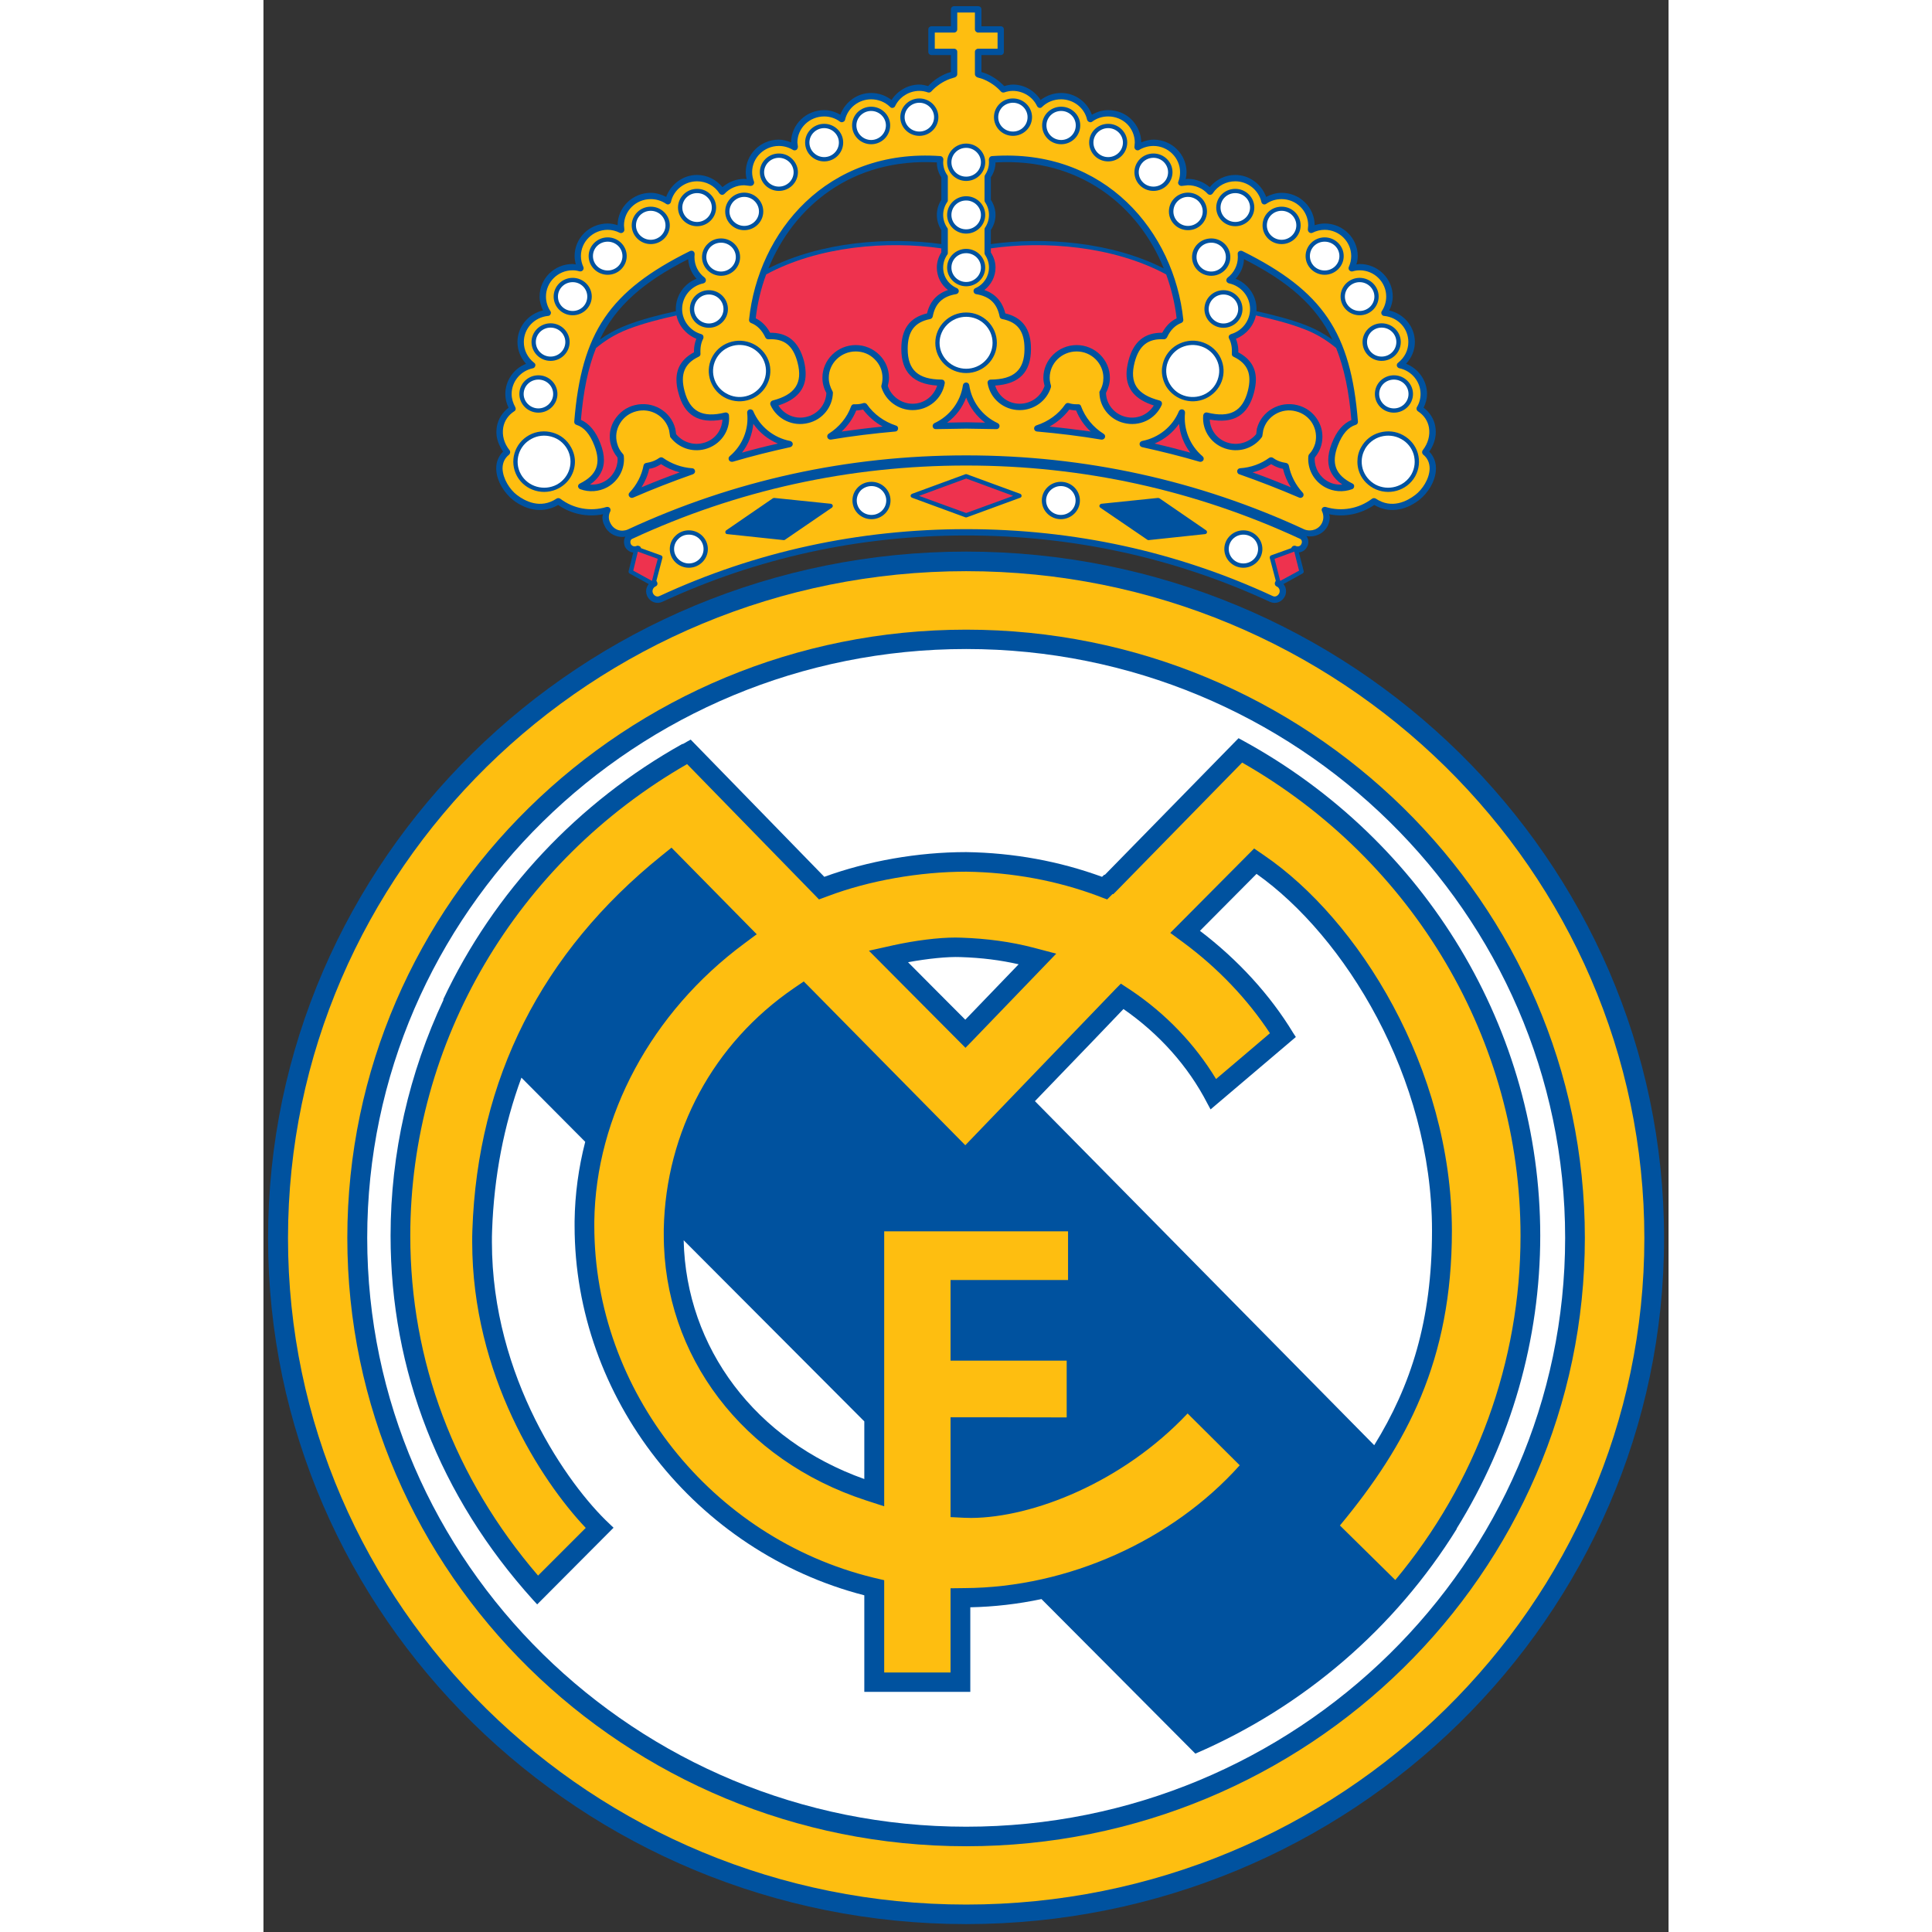 <?xml version="1.0" encoding="UTF-8"?>
<svg xmlns="http://www.w3.org/2000/svg" xmlns:xlink="http://www.w3.org/1999/xlink" width="32px" height="32px" viewBox="0 0 32 44" version="1.1">
<rect x="0" y="0" width="32" height="44" fill="#333333" stroke="none"/>
<g id="surface1">
<path style=" stroke:none;fill-rule:nonzero;fill:rgb(0%,32.157%,62.353%);fill-opacity:1;" d="M 26.551 10.285 C 26.645 10.148 26.699 9.996 26.699 9.84 C 26.699 9.797 26.695 9.754 26.688 9.711 C 26.656 9.535 26.562 9.391 26.422 9.285 C 26.469 9.188 26.5 9.082 26.5 8.973 C 26.5 8.668 26.305 8.395 26.023 8.285 C 26.148 8.148 26.223 7.977 26.223 7.789 C 26.223 7.441 25.977 7.148 25.637 7.07 C 25.688 6.973 25.719 6.867 25.719 6.754 C 25.719 6.344 25.379 6.012 24.965 6.012 C 24.941 6.012 24.918 6.02 24.891 6.023 C 24.91 5.961 24.922 5.898 24.922 5.832 C 24.922 5.422 24.582 5.09 24.168 5.09 C 24.09 5.09 24.016 5.105 23.941 5.129 C 23.938 4.723 23.602 4.391 23.188 4.391 C 23.062 4.391 22.941 4.43 22.836 4.484 C 22.73 4.195 22.453 3.984 22.133 3.984 C 21.902 3.984 21.695 4.09 21.551 4.262 C 21.414 4.145 21.238 4.074 21.055 4.074 C 21.055 4.074 21.027 4.078 21.004 4.078 C 21.016 4.027 21.023 3.977 21.023 3.922 C 21.023 3.512 20.684 3.18 20.27 3.18 C 20.172 3.18 20.078 3.207 19.992 3.242 C 19.988 3.047 19.91 2.863 19.77 2.723 C 19.629 2.582 19.438 2.508 19.238 2.508 C 19.105 2.508 18.98 2.547 18.867 2.613 C 18.762 2.324 18.484 2.117 18.168 2.117 C 17.996 2.117 17.832 2.176 17.699 2.277 C 17.562 2.066 17.328 1.926 17.07 1.926 C 17 1.926 16.938 1.941 16.871 1.961 C 16.746 1.832 16.598 1.727 16.426 1.664 C 16.426 1.664 16.387 1.652 16.352 1.641 C 16.352 1.566 16.352 1.348 16.352 1.254 C 16.461 1.254 16.793 1.254 16.793 1.254 C 16.832 1.254 16.863 1.223 16.863 1.18 L 16.863 0.668 C 16.863 0.629 16.832 0.598 16.793 0.598 C 16.793 0.598 16.461 0.598 16.352 0.598 C 16.352 0.492 16.352 0.215 16.352 0.215 C 16.352 0.172 16.32 0.141 16.277 0.141 L 15.727 0.141 C 15.688 0.141 15.656 0.172 15.656 0.215 C 15.656 0.215 15.656 0.492 15.656 0.598 C 15.547 0.598 15.215 0.598 15.215 0.598 C 15.176 0.598 15.141 0.629 15.141 0.668 L 15.141 1.18 C 15.141 1.223 15.176 1.254 15.215 1.254 C 15.215 1.254 15.547 1.254 15.656 1.254 C 15.656 1.348 15.656 1.566 15.656 1.641 C 15.617 1.652 15.578 1.664 15.578 1.664 C 15.41 1.727 15.258 1.832 15.137 1.961 C 15.07 1.941 15.004 1.926 14.938 1.926 C 14.676 1.926 14.441 2.066 14.305 2.277 C 14.172 2.176 14.012 2.117 13.84 2.117 C 13.52 2.117 13.246 2.324 13.137 2.613 C 13.023 2.547 12.902 2.508 12.77 2.508 C 12.355 2.508 12.02 2.836 12.016 3.242 C 11.926 3.207 11.832 3.18 11.738 3.18 C 11.32 3.18 10.984 3.512 10.984 3.922 C 10.984 3.977 10.992 4.027 11.004 4.078 C 10.98 4.078 10.949 4.074 10.949 4.074 C 10.766 4.074 10.59 4.145 10.453 4.262 C 10.312 4.09 10.102 3.984 9.875 3.984 C 9.555 3.984 9.277 4.195 9.172 4.484 C 9.062 4.43 8.945 4.391 8.82 4.391 C 8.406 4.391 8.066 4.723 8.066 5.129 C 7.992 5.105 7.918 5.09 7.84 5.09 C 7.422 5.09 7.086 5.422 7.086 5.832 C 7.086 5.898 7.098 5.961 7.113 6.023 C 7.09 6.02 7.066 6.012 7.043 6.012 C 6.625 6.012 6.289 6.344 6.289 6.754 C 6.289 6.867 6.32 6.973 6.367 7.07 C 6.031 7.148 5.785 7.441 5.785 7.789 C 5.785 7.977 5.855 8.148 5.98 8.285 C 5.699 8.395 5.508 8.668 5.508 8.973 C 5.508 9.082 5.535 9.188 5.582 9.285 C 5.445 9.391 5.348 9.535 5.316 9.711 C 5.309 9.754 5.305 9.797 5.305 9.84 C 5.305 9.996 5.363 10.148 5.457 10.285 C 5.355 10.387 5.301 10.516 5.301 10.664 C 5.301 10.668 5.301 10.672 5.301 10.676 C 5.305 10.965 5.504 11.246 5.684 11.387 C 6.023 11.648 6.395 11.684 6.711 11.5 C 7.008 11.707 7.379 11.785 7.734 11.711 C 7.73 11.734 7.719 11.754 7.719 11.777 C 7.719 11.844 7.734 11.906 7.766 11.969 C 7.816 12.082 7.91 12.164 8.023 12.203 C 8.094 12.23 8.168 12.234 8.242 12.223 C 8.234 12.234 8.23 12.246 8.223 12.262 C 8.203 12.32 8.207 12.391 8.234 12.453 C 8.262 12.508 8.312 12.551 8.371 12.574 C 8.391 12.578 8.406 12.582 8.422 12.582 L 8.316 13.008 C 8.312 13.031 8.32 13.051 8.34 13.062 L 8.773 13.301 C 8.738 13.348 8.715 13.402 8.715 13.461 C 8.715 13.5 8.723 13.535 8.738 13.574 C 8.805 13.711 8.953 13.766 9.082 13.707 C 11.246 12.703 13.574 12.195 16.004 12.195 C 18.43 12.195 20.758 12.703 22.922 13.707 C 23.055 13.766 23.199 13.711 23.266 13.574 C 23.281 13.539 23.289 13.5 23.289 13.461 C 23.289 13.402 23.27 13.348 23.23 13.301 L 23.664 13.062 C 23.684 13.051 23.695 13.031 23.691 13.008 L 23.582 12.582 C 23.664 12.57 23.734 12.527 23.77 12.449 C 23.789 12.414 23.797 12.379 23.797 12.34 C 23.797 12.312 23.793 12.285 23.781 12.262 C 23.777 12.242 23.766 12.227 23.754 12.211 C 23.953 12.242 24.152 12.152 24.242 11.969 C 24.27 11.906 24.285 11.844 24.285 11.777 C 24.285 11.754 24.273 11.734 24.27 11.711 C 24.625 11.785 24.996 11.707 25.297 11.5 C 25.609 11.684 25.98 11.648 26.32 11.387 C 26.504 11.246 26.699 10.965 26.703 10.676 C 26.703 10.672 26.703 10.668 26.703 10.664 C 26.703 10.516 26.648 10.387 26.551 10.285 Z M 9.391 7.039 C 9.391 7.055 9.391 7.07 9.395 7.086 C 9.027 7.168 8.609 7.273 8.27 7.406 C 8.027 7.5 7.824 7.617 7.66 7.734 C 8.027 6.965 8.652 6.422 9.672 5.902 C 9.684 6.07 9.75 6.227 9.863 6.348 C 9.582 6.457 9.391 6.73 9.391 7.039 Z M 15.438 4.551 C 15.371 4.656 15.336 4.773 15.336 4.895 C 15.336 5.016 15.371 5.137 15.438 5.238 C 15.438 5.254 15.438 5.422 15.438 5.559 C 14.238 5.391 12.699 5.504 11.5 6.113 C 12.074 4.703 13.402 3.59 15.336 3.699 C 15.336 3.82 15.371 3.938 15.438 4.039 C 15.438 4.066 15.438 4.523 15.438 4.551 Z M 16.566 5.559 C 16.566 5.422 16.566 5.254 16.566 5.238 C 16.633 5.137 16.672 5.02 16.672 4.895 C 16.672 4.77 16.633 4.652 16.566 4.551 C 16.566 4.523 16.566 4.066 16.566 4.039 C 16.633 3.938 16.672 3.82 16.672 3.699 C 18.605 3.59 19.934 4.703 20.504 6.113 C 19.305 5.504 17.77 5.391 16.566 5.559 Z M 23.738 7.406 C 23.398 7.273 22.98 7.168 22.613 7.086 C 22.613 7.07 22.617 7.055 22.617 7.039 C 22.617 6.73 22.422 6.461 22.141 6.348 C 22.254 6.227 22.324 6.07 22.332 5.902 C 23.355 6.422 23.977 6.965 24.344 7.734 C 24.18 7.617 23.98 7.5 23.738 7.406 Z M 23.738 7.406 "/>
<path style=" stroke:none;fill-rule:nonzero;fill:rgb(93.333%,19.608%,30.588%);fill-opacity:1;" d="M 24.57 11.035 C 24.457 11.043 24.348 11.023 24.25 10.969 C 24.059 10.867 23.941 10.668 23.941 10.457 C 23.941 10.445 23.941 10.43 23.945 10.418 C 24.016 10.332 24.066 10.238 24.094 10.133 C 24.109 10.07 24.117 10.008 24.117 9.945 C 24.117 9.812 24.082 9.684 24.012 9.57 C 23.91 9.398 23.746 9.277 23.547 9.227 C 23.145 9.125 22.73 9.363 22.625 9.762 C 22.625 9.762 22.613 9.844 22.609 9.887 C 22.461 10.066 22.223 10.148 21.992 10.09 C 21.738 10.027 21.562 9.809 21.551 9.555 C 22.094 9.656 22.422 9.461 22.559 8.941 C 22.586 8.836 22.602 8.734 22.602 8.645 C 22.602 8.367 22.465 8.164 22.199 8.023 C 22.199 8.016 22.203 8.008 22.203 7.996 C 22.203 7.895 22.18 7.801 22.148 7.715 C 22.379 7.621 22.551 7.422 22.602 7.184 C 22.961 7.262 23.371 7.367 23.703 7.496 C 24.012 7.613 24.25 7.777 24.43 7.926 C 24.613 8.383 24.723 8.914 24.777 9.566 C 24.59 9.645 24.441 9.816 24.332 10.094 C 24.277 10.234 24.25 10.359 24.25 10.477 C 24.25 10.707 24.359 10.891 24.57 11.035 Z M 24.57 11.035 "/>
<path style=" stroke:none;fill-rule:nonzero;fill:rgb(93.333%,19.608%,30.588%);fill-opacity:1;" d="M 20.277 9.234 C 20.145 9.449 19.887 9.559 19.629 9.492 C 19.379 9.43 19.195 9.207 19.188 8.949 C 19.242 8.844 19.277 8.727 19.277 8.605 C 19.277 8.195 18.938 7.859 18.52 7.859 C 18.102 7.859 17.762 8.195 17.762 8.605 C 17.762 8.668 17.773 8.727 17.789 8.789 C 17.707 9.031 17.484 9.195 17.223 9.195 C 16.957 9.195 16.738 9.023 16.664 8.781 C 17.211 8.746 17.48 8.477 17.48 7.945 C 17.48 7.492 17.285 7.23 16.895 7.137 C 16.828 6.867 16.668 6.691 16.418 6.605 C 16.574 6.484 16.672 6.297 16.672 6.094 C 16.672 5.969 16.633 5.852 16.566 5.75 C 16.566 5.742 16.566 5.707 16.566 5.656 C 17.785 5.48 19.359 5.602 20.559 6.25 C 20.676 6.574 20.758 6.91 20.797 7.25 C 20.66 7.316 20.551 7.426 20.469 7.578 C 20.066 7.574 19.812 7.781 19.699 8.219 C 19.672 8.328 19.656 8.426 19.656 8.516 C 19.656 8.867 19.863 9.102 20.277 9.234 Z M 20.277 9.234 "/>
<path style=" stroke:none;fill-rule:nonzero;fill:rgb(93.333%,19.608%,30.588%);fill-opacity:1;" d="M 15.59 6.605 C 15.336 6.691 15.176 6.867 15.113 7.137 C 14.719 7.23 14.527 7.492 14.527 7.945 C 14.527 8.477 14.797 8.746 15.344 8.781 C 15.266 9.023 15.047 9.195 14.785 9.195 C 14.527 9.195 14.297 9.027 14.219 8.789 C 14.234 8.727 14.246 8.668 14.246 8.605 C 14.246 8.406 14.168 8.219 14.023 8.078 C 13.879 7.938 13.691 7.859 13.488 7.859 C 13.07 7.859 12.73 8.195 12.73 8.605 C 12.73 8.727 12.762 8.844 12.82 8.949 C 12.809 9.207 12.629 9.43 12.375 9.492 C 12.121 9.559 11.863 9.449 11.727 9.234 C 12.141 9.102 12.348 8.867 12.348 8.516 C 12.348 8.426 12.336 8.328 12.309 8.219 C 12.191 7.781 11.941 7.574 11.539 7.578 C 11.457 7.426 11.348 7.316 11.211 7.25 C 11.25 6.91 11.328 6.574 11.449 6.25 C 12.645 5.602 14.219 5.48 15.438 5.656 C 15.438 5.707 15.438 5.742 15.438 5.75 C 15.371 5.852 15.336 5.973 15.336 6.094 C 15.336 6.297 15.43 6.484 15.59 6.605 Z M 15.59 6.605 "/>
<path style=" stroke:none;fill-rule:nonzero;fill:rgb(93.333%,19.608%,30.588%);fill-opacity:1;" d="M 9.805 8.023 C 9.543 8.164 9.406 8.367 9.406 8.645 C 9.406 8.734 9.418 8.836 9.449 8.941 C 9.582 9.461 9.914 9.656 10.453 9.555 C 10.441 9.809 10.27 10.027 10.012 10.09 C 9.785 10.148 9.543 10.066 9.398 9.887 C 9.395 9.848 9.379 9.762 9.379 9.762 C 9.277 9.363 8.863 9.125 8.457 9.227 C 8.262 9.273 8.098 9.398 7.992 9.57 C 7.922 9.684 7.887 9.812 7.887 9.945 C 7.887 10.008 7.895 10.07 7.914 10.133 C 7.941 10.238 7.992 10.332 8.062 10.418 C 8.062 10.43 8.066 10.445 8.066 10.457 C 8.066 10.668 7.949 10.867 7.758 10.969 C 7.656 11.023 7.547 11.043 7.438 11.035 C 7.645 10.891 7.754 10.707 7.754 10.477 C 7.754 10.359 7.727 10.234 7.672 10.094 C 7.566 9.816 7.414 9.645 7.23 9.562 C 7.285 8.914 7.391 8.383 7.574 7.926 C 7.754 7.777 7.996 7.613 8.305 7.496 C 8.637 7.367 9.047 7.262 9.406 7.184 C 9.457 7.422 9.629 7.621 9.859 7.715 C 9.824 7.801 9.805 7.895 9.805 7.996 C 9.805 8.008 9.805 8.016 9.805 8.023 Z M 9.805 8.023 "/>
<path style=" stroke:none;fill-rule:nonzero;fill:rgb(93.333%,19.608%,30.588%);fill-opacity:1;" d="M 22.527 10.758 C 22.68 10.719 22.82 10.656 22.949 10.57 C 23.02 10.613 23.094 10.648 23.172 10.668 C 23.172 10.668 23.195 10.672 23.219 10.676 C 23.254 10.824 23.316 10.969 23.398 11.098 C 23.109 10.977 22.82 10.863 22.527 10.758 Z M 22.527 10.758 "/>
<path style=" stroke:none;fill-rule:nonzero;fill:rgb(93.333%,19.608%,30.588%);fill-opacity:1;" d="M 16.004 9.617 C 16.004 9.617 15.773 9.621 15.57 9.625 C 15.77 9.48 15.918 9.281 16.004 9.055 C 16.09 9.281 16.238 9.48 16.434 9.625 C 16.23 9.621 16.004 9.617 16.004 9.617 Z M 16.004 9.617 "/>
<path style=" stroke:none;fill-rule:nonzero;fill:rgb(93.333%,19.608%,30.588%);fill-opacity:1;" d="M 8.609 11.098 C 8.691 10.969 8.754 10.824 8.785 10.676 C 8.812 10.672 8.836 10.668 8.836 10.668 C 8.914 10.648 8.988 10.613 9.055 10.57 C 9.184 10.656 9.328 10.719 9.48 10.758 C 9.188 10.863 8.898 10.977 8.609 11.098 Z M 8.609 11.098 "/>
<path style=" stroke:none;fill-rule:nonzero;fill:rgb(93.333%,19.608%,30.588%);fill-opacity:1;" d="M 10.898 10.309 C 11.047 10.117 11.133 9.891 11.156 9.652 C 11.297 9.852 11.488 10.008 11.715 10.102 C 11.438 10.164 11.164 10.234 10.898 10.309 Z M 10.898 10.309 "/>
<path style=" stroke:none;fill-rule:nonzero;fill:rgb(93.333%,19.608%,30.588%);fill-opacity:1;" d="M 13.168 9.828 C 13.312 9.691 13.426 9.531 13.5 9.348 C 13.551 9.348 13.605 9.336 13.656 9.328 C 13.773 9.484 13.926 9.617 14.102 9.715 C 13.789 9.746 13.48 9.785 13.168 9.828 Z M 13.168 9.828 "/>
<path style=" stroke:none;fill-rule:nonzero;fill:rgb(93.333%,19.608%,30.588%);fill-opacity:1;" d="M 17.902 9.715 C 18.078 9.617 18.234 9.484 18.352 9.328 C 18.402 9.336 18.453 9.348 18.508 9.348 C 18.582 9.531 18.695 9.695 18.84 9.828 C 18.527 9.785 18.215 9.746 17.902 9.715 Z M 17.902 9.715 "/>
<path style=" stroke:none;fill-rule:nonzero;fill:rgb(93.333%,19.608%,30.588%);fill-opacity:1;" d="M 20.293 10.102 C 20.52 10.008 20.711 9.852 20.852 9.652 C 20.875 9.891 20.961 10.117 21.109 10.309 C 20.84 10.234 20.566 10.164 20.293 10.102 Z M 20.293 10.102 "/>
<path style=" stroke:none;fill-rule:nonzero;fill:rgb(100%,100%,100%);fill-opacity:1;" d="M 14.602 2.668 C 14.602 2.488 14.754 2.34 14.938 2.34 C 15.121 2.34 15.273 2.488 15.273 2.668 C 15.273 2.852 15.121 2.996 14.938 2.996 C 14.754 2.996 14.602 2.852 14.602 2.668 Z M 14.602 2.668 "/>
<path style=" stroke:none;fill-rule:nonzero;fill:rgb(100%,100%,100%);fill-opacity:1;" d="M 15.668 3.695 C 15.668 3.516 15.816 3.367 16.004 3.367 C 16.188 3.367 16.34 3.516 16.34 3.695 C 16.34 3.879 16.188 4.023 16.004 4.023 C 15.816 4.023 15.668 3.879 15.668 3.695 Z M 15.668 3.695 "/>
<path style=" stroke:none;fill-rule:nonzero;fill:rgb(100%,100%,100%);fill-opacity:1;" d="M 15.668 4.895 C 15.668 4.711 15.816 4.566 16.004 4.566 C 16.188 4.566 16.34 4.715 16.34 4.895 C 16.34 5.078 16.188 5.223 16.004 5.223 C 15.816 5.223 15.668 5.078 15.668 4.895 Z M 15.668 4.895 "/>
<path style=" stroke:none;fill-rule:nonzero;fill:rgb(100%,100%,100%);fill-opacity:1;" d="M 15.668 6.094 C 15.668 5.91 15.816 5.766 16.004 5.766 C 16.188 5.766 16.34 5.91 16.34 6.094 C 16.34 6.273 16.188 6.422 16.004 6.422 C 15.816 6.422 15.668 6.273 15.668 6.094 Z M 15.668 6.094 "/>
<path style=" stroke:none;fill-rule:nonzero;fill:rgb(100%,100%,100%);fill-opacity:1;" d="M 13.504 2.855 C 13.504 2.77 13.539 2.688 13.602 2.625 C 13.668 2.562 13.75 2.527 13.84 2.527 C 14.023 2.527 14.176 2.676 14.176 2.855 C 14.176 3.039 14.023 3.188 13.84 3.188 C 13.656 3.188 13.504 3.039 13.504 2.855 Z M 13.504 2.855 "/>
<path style=" stroke:none;fill-rule:nonzero;fill:rgb(100%,100%,100%);fill-opacity:1;" d="M 12.434 3.246 C 12.434 3.066 12.586 2.918 12.77 2.918 C 12.953 2.918 13.105 3.066 13.105 3.246 C 13.105 3.43 12.953 3.578 12.77 3.578 C 12.586 3.578 12.434 3.43 12.434 3.246 Z M 12.434 3.246 "/>
<path style=" stroke:none;fill-rule:nonzero;fill:rgb(100%,100%,100%);fill-opacity:1;" d="M 11.402 3.922 C 11.402 3.742 11.555 3.594 11.738 3.594 C 11.828 3.594 11.91 3.629 11.973 3.688 C 12.039 3.75 12.074 3.836 12.074 3.922 C 12.074 4.105 11.922 4.25 11.738 4.25 C 11.555 4.25 11.402 4.105 11.402 3.922 Z M 11.402 3.922 "/>
<path style=" stroke:none;fill-rule:nonzero;fill:rgb(100%,100%,100%);fill-opacity:1;" d="M 10.613 4.816 C 10.613 4.633 10.766 4.484 10.949 4.484 C 11.133 4.484 11.285 4.633 11.285 4.816 C 11.285 4.996 11.133 5.145 10.949 5.145 C 10.766 5.145 10.613 4.996 10.613 4.816 Z M 10.613 4.816 "/>
<path style=" stroke:none;fill-rule:nonzero;fill:rgb(100%,100%,100%);fill-opacity:1;" d="M 9.539 4.727 C 9.539 4.543 9.691 4.398 9.875 4.398 C 9.965 4.398 10.047 4.43 10.109 4.492 C 10.176 4.555 10.211 4.637 10.211 4.727 C 10.211 4.906 10.059 5.055 9.875 5.055 C 9.691 5.055 9.539 4.906 9.539 4.727 Z M 9.539 4.727 "/>
<path style=" stroke:none;fill-rule:nonzero;fill:rgb(100%,100%,100%);fill-opacity:1;" d="M 8.484 5.133 C 8.484 4.949 8.633 4.801 8.82 4.801 C 9.004 4.801 9.156 4.949 9.156 5.133 C 9.156 5.312 9.004 5.461 8.82 5.461 C 8.633 5.461 8.484 5.312 8.484 5.133 Z M 8.484 5.133 "/>
<path style=" stroke:none;fill-rule:nonzero;fill:rgb(100%,100%,100%);fill-opacity:1;" d="M 7.504 5.832 C 7.504 5.648 7.652 5.504 7.84 5.504 C 8.023 5.504 8.176 5.648 8.176 5.832 C 8.176 6.016 8.023 6.16 7.84 6.16 C 7.656 6.16 7.504 6.016 7.504 5.832 Z M 7.504 5.832 "/>
<path style=" stroke:none;fill-rule:nonzero;fill:rgb(100%,100%,100%);fill-opacity:1;" d="M 6.707 6.754 C 6.707 6.574 6.855 6.426 7.043 6.426 C 7.227 6.426 7.375 6.574 7.375 6.754 C 7.375 6.938 7.227 7.082 7.043 7.082 C 6.855 7.082 6.707 6.938 6.707 6.754 Z M 6.707 6.754 "/>
<path style=" stroke:none;fill-rule:nonzero;fill:rgb(100%,100%,100%);fill-opacity:1;" d="M 6.203 7.789 C 6.203 7.609 6.355 7.461 6.539 7.461 C 6.723 7.461 6.875 7.609 6.875 7.789 C 6.875 7.973 6.723 8.121 6.539 8.121 C 6.355 8.121 6.203 7.973 6.203 7.789 Z M 6.203 7.789 "/>
<path style=" stroke:none;fill-rule:nonzero;fill:rgb(100%,100%,100%);fill-opacity:1;" d="M 5.926 8.973 C 5.926 8.789 6.078 8.645 6.262 8.645 C 6.445 8.645 6.598 8.789 6.598 8.973 C 6.598 9.152 6.445 9.301 6.262 9.301 C 6.078 9.301 5.926 9.152 5.926 8.973 Z M 5.926 8.973 "/>
<path style=" stroke:none;fill-rule:nonzero;fill:rgb(100%,100%,100%);fill-opacity:1;" d="M 10.086 5.855 C 10.086 5.766 10.121 5.684 10.184 5.621 C 10.25 5.559 10.332 5.527 10.422 5.527 C 10.605 5.527 10.758 5.672 10.758 5.855 C 10.758 6.035 10.605 6.184 10.422 6.184 C 10.238 6.184 10.086 6.035 10.086 5.855 Z M 10.086 5.855 "/>
<path style=" stroke:none;fill-rule:nonzero;fill:rgb(100%,100%,100%);fill-opacity:1;" d="M 9.809 7.039 C 9.809 6.855 9.957 6.707 10.145 6.707 C 10.328 6.707 10.477 6.855 10.477 7.039 C 10.477 7.219 10.328 7.367 10.145 7.367 C 9.957 7.367 9.809 7.219 9.809 7.039 Z M 9.809 7.039 "/>
<path style=" stroke:none;fill-rule:nonzero;fill:rgb(100%,100%,100%);fill-opacity:1;" d="M 15.398 7.809 C 15.398 7.48 15.672 7.215 16.004 7.215 C 16.336 7.215 16.605 7.48 16.605 7.809 C 16.605 8.133 16.336 8.398 16.004 8.398 C 15.672 8.398 15.398 8.133 15.398 7.809 Z M 15.398 7.809 "/>
<path style=" stroke:none;fill-rule:nonzero;fill:rgb(100%,100%,100%);fill-opacity:1;" d="M 10.535 8.957 C 10.398 8.879 10.297 8.75 10.258 8.598 C 10.176 8.277 10.371 7.957 10.691 7.875 C 11.016 7.793 11.344 7.984 11.426 8.301 C 11.508 8.617 11.316 8.941 10.992 9.023 C 10.836 9.062 10.676 9.039 10.535 8.957 Z M 10.535 8.957 "/>
<path style=" stroke:none;fill-rule:nonzero;fill:rgb(100%,100%,100%);fill-opacity:1;" d="M 5.863 10.801 C 5.703 10.516 5.809 10.152 6.102 9.996 C 6.242 9.918 6.406 9.902 6.559 9.945 C 6.715 9.988 6.84 10.09 6.918 10.227 C 7.078 10.516 6.973 10.875 6.684 11.035 C 6.391 11.191 6.023 11.086 5.863 10.801 Z M 5.863 10.801 "/>
<path style=" stroke:none;fill-rule:nonzero;fill:rgb(100%,100%,100%);fill-opacity:1;" d="M 16.734 2.668 C 16.734 2.582 16.77 2.496 16.832 2.434 C 16.895 2.375 16.98 2.34 17.07 2.34 C 17.254 2.34 17.402 2.488 17.402 2.668 C 17.402 2.852 17.254 2.996 17.07 2.996 C 16.883 2.996 16.734 2.852 16.734 2.668 Z M 16.734 2.668 "/>
<path style=" stroke:none;fill-rule:nonzero;fill:rgb(100%,100%,100%);fill-opacity:1;" d="M 17.832 2.855 C 17.832 2.676 17.98 2.527 18.168 2.527 C 18.352 2.527 18.5 2.676 18.5 2.855 C 18.5 3.039 18.352 3.188 18.168 3.188 C 17.98 3.188 17.832 3.039 17.832 2.855 Z M 17.832 2.855 "/>
<path style=" stroke:none;fill-rule:nonzero;fill:rgb(100%,100%,100%);fill-opacity:1;" d="M 18.902 3.246 C 18.902 3.066 19.051 2.918 19.238 2.918 C 19.422 2.918 19.574 3.066 19.574 3.246 C 19.574 3.43 19.422 3.578 19.238 3.578 C 19.051 3.578 18.902 3.43 18.902 3.246 Z M 18.902 3.246 "/>
<path style=" stroke:none;fill-rule:nonzero;fill:rgb(100%,100%,100%);fill-opacity:1;" d="M 19.934 3.922 C 19.934 3.742 20.082 3.594 20.27 3.594 C 20.453 3.594 20.602 3.742 20.602 3.922 C 20.602 4.105 20.453 4.25 20.27 4.25 C 20.082 4.25 19.934 4.105 19.934 3.922 Z M 19.934 3.922 "/>
<path style=" stroke:none;fill-rule:nonzero;fill:rgb(100%,100%,100%);fill-opacity:1;" d="M 20.723 4.816 C 20.723 4.633 20.871 4.484 21.055 4.484 C 21.145 4.484 21.23 4.52 21.293 4.582 C 21.355 4.645 21.391 4.727 21.391 4.816 C 21.391 4.996 21.242 5.145 21.055 5.145 C 20.871 5.145 20.723 4.996 20.723 4.816 Z M 20.723 4.816 "/>
<path style=" stroke:none;fill-rule:nonzero;fill:rgb(100%,100%,100%);fill-opacity:1;" d="M 21.797 4.727 C 21.797 4.543 21.945 4.398 22.133 4.398 C 22.316 4.398 22.469 4.543 22.469 4.727 C 22.469 4.906 22.316 5.055 22.133 5.055 C 21.945 5.055 21.797 4.906 21.797 4.727 Z M 21.797 4.727 "/>
<path style=" stroke:none;fill-rule:nonzero;fill:rgb(100%,100%,100%);fill-opacity:1;" d="M 22.852 5.133 C 22.852 4.949 23 4.801 23.188 4.801 C 23.371 4.801 23.523 4.949 23.523 5.133 C 23.523 5.312 23.371 5.461 23.188 5.461 C 23 5.461 22.852 5.312 22.852 5.133 Z M 22.852 5.133 "/>
<path style=" stroke:none;fill-rule:nonzero;fill:rgb(100%,100%,100%);fill-opacity:1;" d="M 23.832 5.832 C 23.832 5.648 23.98 5.504 24.168 5.504 C 24.352 5.504 24.504 5.648 24.504 5.832 C 24.504 6.016 24.352 6.16 24.168 6.16 C 23.98 6.16 23.832 6.016 23.832 5.832 Z M 23.832 5.832 "/>
<path style=" stroke:none;fill-rule:nonzero;fill:rgb(100%,100%,100%);fill-opacity:1;" d="M 24.629 6.754 C 24.629 6.574 24.781 6.426 24.965 6.426 C 25.148 6.426 25.301 6.574 25.301 6.754 C 25.301 6.938 25.148 7.082 24.965 7.082 C 24.781 7.082 24.629 6.938 24.629 6.754 Z M 24.629 6.754 "/>
<path style=" stroke:none;fill-rule:nonzero;fill:rgb(100%,100%,100%);fill-opacity:1;" d="M 25.133 7.789 C 25.133 7.609 25.281 7.461 25.465 7.461 C 25.652 7.461 25.801 7.609 25.801 7.789 C 25.801 7.973 25.652 8.121 25.465 8.121 C 25.281 8.121 25.133 7.973 25.133 7.789 Z M 25.133 7.789 "/>
<path style=" stroke:none;fill-rule:nonzero;fill:rgb(100%,100%,100%);fill-opacity:1;" d="M 25.41 8.973 C 25.41 8.789 25.559 8.645 25.746 8.645 C 25.93 8.645 26.078 8.789 26.078 8.973 C 26.078 9.152 25.93 9.301 25.746 9.301 C 25.559 9.301 25.41 9.152 25.41 8.973 Z M 25.41 8.973 "/>
<path style=" stroke:none;fill-rule:nonzero;fill:rgb(100%,100%,100%);fill-opacity:1;" d="M 21.25 5.855 C 21.25 5.672 21.398 5.527 21.586 5.527 C 21.77 5.527 21.918 5.672 21.918 5.855 C 21.918 6.035 21.77 6.184 21.586 6.184 C 21.398 6.184 21.25 6.035 21.25 5.855 Z M 21.25 5.855 "/>
<path style=" stroke:none;fill-rule:nonzero;fill:rgb(100%,100%,100%);fill-opacity:1;" d="M 21.527 7.039 C 21.527 6.855 21.68 6.707 21.863 6.707 C 22.047 6.707 22.199 6.855 22.199 7.039 C 22.199 7.219 22.047 7.367 21.863 7.367 C 21.68 7.367 21.527 7.219 21.527 7.039 Z M 21.527 7.039 "/>
<path style=" stroke:none;fill-rule:nonzero;fill:rgb(100%,100%,100%);fill-opacity:1;" d="M 21.012 9.023 C 20.855 8.984 20.727 8.887 20.645 8.75 C 20.562 8.613 20.539 8.453 20.578 8.301 C 20.621 8.148 20.719 8.02 20.855 7.938 C 20.996 7.859 21.156 7.836 21.312 7.875 C 21.469 7.914 21.602 8.012 21.684 8.148 C 21.766 8.281 21.789 8.441 21.746 8.598 C 21.707 8.75 21.609 8.879 21.469 8.961 C 21.332 9.039 21.168 9.062 21.012 9.023 Z M 21.012 9.023 "/>
<path style=" stroke:none;fill-rule:nonzero;fill:rgb(100%,100%,100%);fill-opacity:1;" d="M 25.324 11.035 C 25.184 10.957 25.082 10.832 25.035 10.68 C 24.992 10.527 25.008 10.367 25.086 10.23 C 25.086 10.23 25.086 10.227 25.086 10.227 C 25.164 10.09 25.293 9.988 25.445 9.945 C 25.602 9.902 25.766 9.918 25.906 9.996 C 26.047 10.07 26.148 10.195 26.195 10.348 C 26.238 10.5 26.223 10.66 26.145 10.801 C 25.984 11.086 25.617 11.191 25.324 11.035 Z M 25.324 11.035 "/>
<path style=" stroke:none;fill-rule:nonzero;fill:rgb(100%,100%,100%);fill-opacity:1;" d="M 13.512 11.398 C 13.512 11.312 13.547 11.227 13.609 11.164 C 13.672 11.105 13.758 11.07 13.848 11.07 C 14.031 11.07 14.184 11.219 14.184 11.398 C 14.184 11.582 14.031 11.727 13.848 11.727 C 13.66 11.727 13.512 11.582 13.512 11.398 Z M 13.512 11.398 "/>
<path style=" stroke:none;fill-rule:nonzero;fill:rgb(100%,100%,100%);fill-opacity:1;" d="M 9.352 12.504 C 9.352 12.414 9.387 12.332 9.453 12.27 C 9.516 12.207 9.598 12.176 9.688 12.176 C 9.875 12.176 10.023 12.32 10.023 12.504 C 10.023 12.684 9.875 12.832 9.688 12.832 C 9.504 12.832 9.352 12.684 9.352 12.504 Z M 9.352 12.504 "/>
<path style=" stroke:none;fill-rule:nonzero;fill:rgb(93.333%,19.608%,30.588%);fill-opacity:1;" d="M 16.004 10.898 C 16.031 10.91 16.879 11.219 17.074 11.293 C 16.879 11.363 16.031 11.676 16.004 11.684 C 15.973 11.676 15.129 11.363 14.93 11.293 C 15.129 11.219 15.973 10.91 16.004 10.898 Z M 16.004 10.898 "/>
<path style=" stroke:none;fill-rule:nonzero;fill:rgb(93.333%,19.608%,30.588%);fill-opacity:1;" d="M 8.527 12.562 C 8.605 12.59 8.914 12.703 8.98 12.727 C 8.961 12.789 8.871 13.137 8.848 13.23 C 8.766 13.184 8.473 13.023 8.422 12.996 C 8.434 12.941 8.508 12.641 8.527 12.562 Z M 8.527 12.562 "/>
<path style=" stroke:none;fill-rule:nonzero;fill:rgb(100%,100%,100%);fill-opacity:1;" d="M 17.824 11.398 C 17.824 11.219 17.977 11.07 18.16 11.07 C 18.344 11.07 18.496 11.219 18.496 11.398 C 18.496 11.582 18.344 11.727 18.16 11.727 C 17.977 11.727 17.824 11.582 17.824 11.398 Z M 17.824 11.398 "/>
<path style=" stroke:none;fill-rule:nonzero;fill:rgb(100%,100%,100%);fill-opacity:1;" d="M 21.984 12.504 C 21.984 12.32 22.133 12.176 22.316 12.176 C 22.504 12.176 22.652 12.32 22.652 12.504 C 22.652 12.684 22.504 12.832 22.316 12.832 C 22.133 12.832 21.984 12.684 21.984 12.504 Z M 21.984 12.504 "/>
<path style=" stroke:none;fill-rule:nonzero;fill:rgb(99.608%,74.51%,6.275%);fill-opacity:1;" d="M 23.605 12.27 C 21.219 11.164 18.66 10.602 16.004 10.602 C 13.344 10.602 10.789 11.164 8.402 12.27 C 8.383 12.277 8.367 12.293 8.363 12.309 C 8.352 12.332 8.355 12.363 8.367 12.391 C 8.379 12.414 8.398 12.43 8.422 12.438 C 8.445 12.445 8.473 12.445 8.496 12.434 C 8.512 12.426 8.531 12.426 8.551 12.434 C 8.57 12.438 8.586 12.453 8.594 12.469 L 8.598 12.484 L 9.055 12.648 C 9.078 12.656 9.094 12.684 9.086 12.707 L 8.949 13.227 L 8.965 13.258 C 8.984 13.297 8.969 13.34 8.93 13.355 C 8.871 13.383 8.844 13.453 8.871 13.512 C 8.898 13.566 8.957 13.605 9.02 13.574 C 11.203 12.562 13.555 12.051 16.004 12.051 C 18.453 12.051 20.801 12.562 22.984 13.574 C 23.047 13.605 23.105 13.566 23.133 13.512 C 23.16 13.453 23.137 13.383 23.074 13.355 C 23.039 13.34 23.023 13.297 23.039 13.258 L 23.055 13.227 L 22.918 12.707 C 22.914 12.684 22.926 12.656 22.949 12.648 L 23.406 12.484 L 23.414 12.469 C 23.422 12.453 23.438 12.438 23.453 12.434 C 23.473 12.426 23.492 12.426 23.512 12.434 C 23.559 12.457 23.617 12.438 23.637 12.391 C 23.652 12.363 23.652 12.336 23.645 12.312 C 23.637 12.293 23.625 12.277 23.605 12.27 Z M 9.688 12.93 C 9.449 12.93 9.254 12.738 9.254 12.504 C 9.254 12.391 9.301 12.281 9.383 12.203 C 9.465 12.121 9.574 12.078 9.688 12.078 C 9.926 12.078 10.121 12.27 10.121 12.504 C 10.121 12.738 9.926 12.93 9.688 12.93 Z M 12.945 11.562 L 11.883 12.289 C 11.875 12.297 11.863 12.301 11.852 12.301 L 10.562 12.164 C 10.539 12.164 10.523 12.148 10.52 12.129 C 10.516 12.109 10.523 12.09 10.539 12.078 L 11.602 11.348 C 11.609 11.344 11.621 11.34 11.633 11.34 L 12.922 11.473 C 12.941 11.477 12.961 11.492 12.965 11.512 C 12.969 11.531 12.961 11.551 12.945 11.562 Z M 13.848 11.824 C 13.605 11.824 13.414 11.633 13.414 11.398 C 13.414 11.285 13.457 11.18 13.539 11.098 C 13.621 11.016 13.73 10.973 13.848 10.973 C 14.086 10.973 14.281 11.164 14.281 11.398 C 14.281 11.633 14.086 11.824 13.848 11.824 Z M 17.234 11.336 L 16.02 11.781 C 16.008 11.785 15.996 11.785 15.984 11.781 L 14.773 11.336 C 14.754 11.328 14.738 11.312 14.738 11.293 C 14.738 11.27 14.754 11.254 14.773 11.246 L 15.984 10.801 C 15.996 10.797 16.008 10.797 16.02 10.801 L 17.234 11.246 C 17.254 11.254 17.266 11.27 17.266 11.293 C 17.266 11.312 17.254 11.328 17.234 11.336 Z M 18.16 11.824 C 17.922 11.824 17.727 11.633 17.727 11.398 C 17.727 11.164 17.922 10.973 18.16 10.973 C 18.398 10.973 18.594 11.164 18.594 11.398 C 18.594 11.633 18.398 11.824 18.16 11.824 Z M 21.445 12.164 L 20.156 12.301 C 20.145 12.301 20.133 12.297 20.125 12.289 L 19.059 11.562 C 19.043 11.551 19.035 11.531 19.039 11.512 C 19.047 11.492 19.062 11.477 19.082 11.473 L 20.371 11.34 C 20.383 11.34 20.395 11.344 20.406 11.348 L 21.469 12.078 C 21.484 12.09 21.492 12.109 21.488 12.129 C 21.48 12.148 21.465 12.164 21.445 12.164 Z M 22.316 12.93 C 22.078 12.93 21.883 12.738 21.883 12.504 C 21.883 12.27 22.078 12.078 22.316 12.078 C 22.555 12.078 22.75 12.27 22.75 12.504 C 22.75 12.738 22.555 12.93 22.316 12.93 Z M 22.316 12.93 "/>
<path style=" stroke:none;fill-rule:nonzero;fill:rgb(99.608%,74.51%,6.275%);fill-opacity:1;" d="M 26.414 10.355 C 26.383 10.328 26.379 10.285 26.402 10.254 C 26.523 10.098 26.574 9.914 26.543 9.734 C 26.516 9.582 26.426 9.453 26.293 9.367 C 26.262 9.348 26.25 9.305 26.27 9.27 C 26.324 9.18 26.352 9.078 26.352 8.973 C 26.352 8.691 26.148 8.445 25.871 8.387 C 25.844 8.383 25.82 8.359 25.812 8.332 C 25.809 8.305 25.816 8.277 25.84 8.262 C 25.988 8.145 26.074 7.977 26.074 7.789 C 26.074 7.48 25.84 7.227 25.523 7.195 C 25.5 7.195 25.477 7.18 25.465 7.156 C 25.453 7.133 25.457 7.105 25.469 7.086 C 25.535 6.988 25.57 6.871 25.57 6.754 C 25.57 6.426 25.301 6.156 24.965 6.156 C 24.91 6.156 24.859 6.164 24.805 6.18 C 24.777 6.188 24.75 6.176 24.73 6.156 C 24.711 6.133 24.707 6.105 24.719 6.078 C 24.754 6 24.773 5.918 24.773 5.832 C 24.773 5.504 24.5 5.234 24.168 5.234 C 24.07 5.234 23.977 5.258 23.891 5.301 C 23.867 5.312 23.84 5.309 23.816 5.293 C 23.797 5.277 23.785 5.25 23.785 5.227 L 23.793 5.133 C 23.793 4.801 23.52 4.535 23.188 4.535 C 23.062 4.535 22.941 4.57 22.84 4.641 C 22.82 4.656 22.793 4.66 22.77 4.652 C 22.746 4.641 22.73 4.621 22.727 4.598 C 22.664 4.328 22.414 4.129 22.133 4.129 C 21.926 4.129 21.734 4.23 21.621 4.402 C 21.609 4.422 21.586 4.434 21.566 4.438 C 21.543 4.438 21.52 4.43 21.504 4.414 C 21.391 4.289 21.227 4.219 21.055 4.219 L 20.918 4.234 C 20.895 4.238 20.863 4.227 20.848 4.207 C 20.832 4.188 20.824 4.16 20.836 4.137 C 20.863 4.066 20.875 3.996 20.875 3.922 C 20.875 3.594 20.602 3.324 20.27 3.324 C 20.156 3.324 20.043 3.355 19.945 3.414 C 19.922 3.43 19.895 3.426 19.871 3.414 C 19.848 3.398 19.832 3.371 19.836 3.344 L 19.844 3.246 C 19.844 3.09 19.781 2.938 19.668 2.824 C 19.551 2.711 19.398 2.652 19.238 2.652 C 19.105 2.652 18.98 2.691 18.875 2.77 C 18.855 2.785 18.828 2.789 18.805 2.777 C 18.781 2.77 18.766 2.75 18.758 2.727 C 18.699 2.457 18.449 2.262 18.168 2.262 C 18.004 2.262 17.852 2.32 17.734 2.434 C 17.719 2.453 17.695 2.461 17.672 2.457 C 17.648 2.453 17.629 2.438 17.617 2.414 C 17.52 2.207 17.301 2.07 17.066 2.07 C 17 2.07 16.938 2.082 16.871 2.105 C 16.844 2.113 16.812 2.105 16.793 2.082 C 16.68 1.957 16.535 1.859 16.375 1.797 L 16.258 1.762 C 16.23 1.75 16.203 1.723 16.203 1.691 L 16.203 1.18 C 16.203 1.141 16.238 1.109 16.277 1.109 C 16.277 1.109 16.609 1.109 16.719 1.109 C 16.719 1.02 16.719 0.828 16.719 0.742 C 16.609 0.742 16.277 0.742 16.277 0.742 C 16.238 0.742 16.203 0.707 16.203 0.668 C 16.203 0.668 16.203 0.387 16.203 0.285 C 16.109 0.285 15.895 0.285 15.801 0.285 C 15.801 0.387 15.801 0.668 15.801 0.668 C 15.801 0.707 15.77 0.742 15.727 0.742 C 15.727 0.742 15.395 0.742 15.289 0.742 C 15.289 0.828 15.289 1.02 15.289 1.109 C 15.395 1.109 15.727 1.109 15.727 1.109 C 15.77 1.109 15.801 1.141 15.801 1.18 L 15.801 1.691 C 15.801 1.723 15.777 1.75 15.746 1.762 L 15.633 1.797 C 15.469 1.859 15.324 1.957 15.211 2.082 C 15.191 2.105 15.16 2.113 15.133 2.105 C 15.07 2.082 15.004 2.07 14.938 2.07 C 14.703 2.07 14.488 2.207 14.387 2.414 C 14.379 2.438 14.355 2.453 14.332 2.457 C 14.309 2.461 14.285 2.453 14.27 2.434 C 14.152 2.32 14 2.262 13.84 2.262 C 13.555 2.262 13.309 2.457 13.246 2.727 C 13.242 2.75 13.223 2.77 13.199 2.777 C 13.176 2.789 13.152 2.785 13.129 2.77 C 13.023 2.691 12.898 2.652 12.77 2.652 C 12.434 2.652 12.16 2.918 12.16 3.246 L 12.172 3.34 C 12.172 3.367 12.16 3.398 12.137 3.414 C 12.113 3.426 12.082 3.43 12.059 3.414 C 11.961 3.355 11.852 3.324 11.738 3.324 C 11.402 3.324 11.129 3.594 11.129 3.922 C 11.129 3.996 11.145 4.066 11.172 4.137 C 11.18 4.16 11.172 4.188 11.156 4.207 C 11.141 4.227 11.113 4.234 11.086 4.234 L 10.949 4.219 C 10.777 4.219 10.617 4.289 10.5 4.414 C 10.484 4.43 10.465 4.438 10.441 4.438 C 10.418 4.434 10.398 4.422 10.383 4.402 C 10.273 4.23 10.082 4.129 9.875 4.129 C 9.59 4.129 9.34 4.328 9.281 4.598 C 9.277 4.621 9.258 4.641 9.234 4.652 C 9.215 4.66 9.188 4.656 9.168 4.641 C 9.062 4.57 8.945 4.535 8.82 4.535 C 8.484 4.535 8.211 4.801 8.211 5.133 L 8.219 5.223 C 8.223 5.25 8.211 5.277 8.188 5.293 C 8.168 5.309 8.137 5.312 8.113 5.301 C 8.027 5.258 7.934 5.234 7.84 5.234 C 7.504 5.234 7.23 5.504 7.23 5.832 C 7.23 5.918 7.25 6 7.285 6.078 C 7.297 6.105 7.293 6.133 7.273 6.156 C 7.258 6.176 7.227 6.184 7.199 6.18 C 7.148 6.164 7.094 6.156 7.039 6.156 C 6.707 6.156 6.434 6.426 6.434 6.754 C 6.434 6.871 6.469 6.988 6.535 7.086 C 6.551 7.105 6.551 7.133 6.539 7.156 C 6.527 7.18 6.508 7.195 6.48 7.195 C 6.168 7.227 5.93 7.48 5.93 7.789 C 5.93 7.977 6.016 8.145 6.164 8.262 C 6.188 8.277 6.199 8.305 6.191 8.332 C 6.184 8.359 6.164 8.383 6.137 8.387 C 5.855 8.445 5.652 8.691 5.652 8.973 C 5.652 9.078 5.684 9.18 5.734 9.27 C 5.754 9.305 5.746 9.348 5.711 9.367 C 5.578 9.453 5.488 9.582 5.461 9.734 C 5.43 9.914 5.48 10.098 5.605 10.254 C 5.629 10.285 5.621 10.328 5.594 10.355 C 5.492 10.434 5.445 10.543 5.445 10.672 C 5.453 10.906 5.613 11.152 5.773 11.273 C 5.953 11.41 6.305 11.602 6.676 11.355 C 6.699 11.34 6.734 11.34 6.762 11.359 C 7.059 11.586 7.449 11.656 7.809 11.547 C 7.836 11.539 7.867 11.547 7.887 11.566 C 7.906 11.59 7.91 11.621 7.898 11.648 C 7.855 11.73 7.855 11.824 7.898 11.906 C 7.934 11.984 7.996 12.043 8.074 12.07 C 8.145 12.094 8.227 12.09 8.297 12.059 C 10.715 10.938 13.305 10.371 16.004 10.371 C 18.699 10.371 21.293 10.938 23.711 12.059 C 23.863 12.117 24.039 12.055 24.109 11.906 C 24.148 11.824 24.148 11.73 24.109 11.645 C 24.094 11.621 24.098 11.59 24.117 11.566 C 24.137 11.547 24.168 11.539 24.195 11.547 C 24.555 11.656 24.945 11.586 25.246 11.359 C 25.27 11.34 25.305 11.34 25.332 11.355 C 25.699 11.602 26.051 11.41 26.23 11.273 C 26.391 11.152 26.555 10.906 26.559 10.672 C 26.559 10.543 26.512 10.434 26.414 10.355 Z M 26.18 8.973 C 26.18 9.207 25.984 9.398 25.746 9.398 C 25.504 9.398 25.312 9.207 25.312 8.973 C 25.312 8.738 25.504 8.547 25.746 8.547 C 25.984 8.547 26.18 8.738 26.18 8.973 Z M 25.465 7.363 C 25.707 7.363 25.902 7.555 25.902 7.789 C 25.902 8.027 25.707 8.219 25.465 8.219 C 25.227 8.219 25.031 8.027 25.031 7.789 C 25.031 7.555 25.227 7.363 25.465 7.363 Z M 24.965 6.328 C 25.203 6.328 25.398 6.52 25.398 6.754 C 25.398 6.988 25.203 7.18 24.965 7.18 C 24.727 7.18 24.531 6.988 24.531 6.754 C 24.531 6.52 24.727 6.328 24.965 6.328 Z M 25 10.18 L 25 10.184 Z M 24.168 5.406 C 24.406 5.406 24.602 5.598 24.602 5.832 C 24.602 6.066 24.406 6.258 24.168 6.258 C 23.93 6.258 23.734 6.066 23.734 5.832 C 23.734 5.598 23.93 5.406 24.168 5.406 Z M 23.188 4.707 C 23.426 4.707 23.621 4.898 23.621 5.133 C 23.621 5.367 23.426 5.559 23.188 5.559 C 22.945 5.559 22.754 5.367 22.754 5.133 C 22.754 4.898 22.945 4.707 23.188 4.707 Z M 22.133 4.301 C 22.371 4.301 22.566 4.492 22.566 4.727 C 22.566 4.961 22.371 5.152 22.133 5.152 C 21.891 5.152 21.699 4.961 21.699 4.727 C 21.699 4.492 21.891 4.301 22.133 4.301 Z M 21.586 5.43 C 21.824 5.43 22.02 5.621 22.02 5.855 C 22.02 6.09 21.824 6.281 21.586 6.281 C 21.344 6.281 21.148 6.09 21.148 5.855 C 21.148 5.621 21.344 5.43 21.586 5.43 Z M 20.805 7.855 C 20.969 7.762 21.156 7.734 21.34 7.781 C 21.52 7.828 21.672 7.938 21.77 8.098 C 21.863 8.258 21.891 8.441 21.844 8.621 C 21.797 8.797 21.68 8.949 21.52 9.043 C 21.359 9.137 21.172 9.164 20.988 9.117 C 20.809 9.07 20.656 8.957 20.559 8.801 C 20.496 8.691 20.461 8.57 20.461 8.449 C 20.461 8.391 20.469 8.336 20.484 8.277 C 20.531 8.098 20.645 7.949 20.805 7.855 Z M 21.863 7.465 C 21.625 7.465 21.43 7.273 21.43 7.039 C 21.43 6.801 21.625 6.609 21.863 6.609 C 22.102 6.609 22.297 6.801 22.297 7.039 C 22.297 7.273 22.102 7.465 21.863 7.465 Z M 21.055 4.387 C 21.172 4.387 21.281 4.434 21.363 4.512 C 21.445 4.594 21.488 4.699 21.488 4.816 C 21.488 5.051 21.297 5.242 21.055 5.242 C 20.816 5.242 20.621 5.051 20.621 4.816 C 20.621 4.578 20.816 4.387 21.055 4.387 Z M 20.27 3.496 C 20.508 3.496 20.703 3.688 20.703 3.922 C 20.703 4.156 20.508 4.348 20.27 4.348 C 20.027 4.348 19.836 4.156 19.836 3.922 C 19.836 3.688 20.027 3.496 20.27 3.496 Z M 19.238 2.82 C 19.477 2.82 19.672 3.012 19.672 3.246 C 19.672 3.484 19.477 3.676 19.238 3.676 C 18.996 3.676 18.805 3.484 18.805 3.246 C 18.805 3.012 18.996 2.82 19.238 2.82 Z M 18.168 2.43 C 18.406 2.43 18.602 2.621 18.602 2.855 C 18.602 3.094 18.406 3.285 18.168 3.285 C 17.926 3.285 17.734 3.094 17.734 2.855 C 17.734 2.621 17.926 2.43 18.168 2.43 Z M 16.762 2.367 C 16.844 2.285 16.953 2.242 17.07 2.242 C 17.309 2.242 17.504 2.434 17.504 2.668 C 17.504 2.902 17.309 3.094 17.07 3.094 C 16.828 3.094 16.637 2.902 16.637 2.668 C 16.637 2.555 16.68 2.449 16.762 2.367 Z M 16.004 3.27 C 16.242 3.27 16.438 3.461 16.438 3.695 C 16.438 3.93 16.242 4.121 16.004 4.121 C 15.766 4.121 15.57 3.93 15.57 3.695 C 15.57 3.461 15.766 3.27 16.004 3.27 Z M 15.57 6.094 C 15.57 5.859 15.766 5.668 16.004 5.668 C 16.242 5.668 16.438 5.859 16.438 6.094 C 16.438 6.328 16.242 6.52 16.004 6.52 C 15.766 6.52 15.57 6.328 15.57 6.094 Z M 16.703 7.809 C 16.703 8.188 16.391 8.496 16.004 8.496 C 15.617 8.496 15.301 8.188 15.301 7.809 C 15.301 7.426 15.617 7.117 16.004 7.117 C 16.391 7.117 16.703 7.426 16.703 7.809 Z M 16.004 5.32 C 15.766 5.32 15.57 5.129 15.57 4.895 C 15.57 4.66 15.766 4.469 16.004 4.469 C 16.242 4.469 16.438 4.66 16.438 4.895 C 16.438 5.129 16.242 5.32 16.004 5.32 Z M 14.938 2.242 C 15.176 2.242 15.371 2.434 15.371 2.668 C 15.371 2.902 15.176 3.094 14.938 3.094 C 14.699 3.094 14.504 2.902 14.504 2.668 C 14.504 2.434 14.699 2.242 14.938 2.242 Z M 13.531 2.555 C 13.613 2.477 13.723 2.43 13.84 2.43 C 14.078 2.43 14.273 2.621 14.273 2.855 C 14.273 3.094 14.078 3.285 13.84 3.285 C 13.602 3.285 13.406 3.094 13.406 2.855 C 13.406 2.742 13.449 2.637 13.531 2.555 Z M 12.77 2.82 C 13.008 2.82 13.203 3.012 13.203 3.246 C 13.203 3.484 13.008 3.676 12.77 3.676 C 12.531 3.676 12.336 3.484 12.336 3.246 C 12.336 3.012 12.531 2.82 12.77 2.82 Z M 11.738 3.496 C 11.855 3.496 11.961 3.539 12.043 3.621 C 12.125 3.703 12.172 3.809 12.172 3.922 C 12.172 4.156 11.977 4.348 11.738 4.348 C 11.5 4.348 11.305 4.156 11.305 3.922 C 11.305 3.688 11.5 3.496 11.738 3.496 Z M 10.949 4.387 C 11.188 4.387 11.383 4.578 11.383 4.816 C 11.383 5.051 11.188 5.242 10.949 5.242 C 10.711 5.242 10.516 5.051 10.516 4.816 C 10.516 4.578 10.711 4.387 10.949 4.387 Z M 10.668 7.781 C 11.043 7.688 11.426 7.91 11.523 8.277 C 11.617 8.645 11.391 9.02 11.02 9.117 C 10.836 9.164 10.648 9.137 10.484 9.043 C 10.324 8.949 10.211 8.797 10.164 8.621 C 10.066 8.25 10.293 7.875 10.668 7.781 Z M 9.711 7.039 C 9.711 6.801 9.902 6.609 10.145 6.609 C 10.383 6.609 10.578 6.801 10.578 7.039 C 10.578 7.273 10.383 7.465 10.145 7.465 C 9.902 7.465 9.711 7.273 9.711 7.039 Z M 10.422 5.43 C 10.66 5.43 10.855 5.621 10.855 5.855 C 10.855 6.09 10.66 6.281 10.422 6.281 C 10.184 6.281 9.988 6.09 9.988 5.855 C 9.988 5.742 10.035 5.633 10.117 5.555 C 10.199 5.473 10.305 5.43 10.422 5.43 Z M 9.875 4.301 C 9.992 4.301 10.098 4.344 10.18 4.426 C 10.262 4.504 10.309 4.613 10.309 4.727 C 10.309 4.961 10.113 5.152 9.875 5.152 C 9.637 5.152 9.441 4.961 9.441 4.727 C 9.441 4.492 9.637 4.301 9.875 4.301 Z M 8.82 4.707 C 9.059 4.707 9.254 4.898 9.254 5.133 C 9.254 5.367 9.059 5.559 8.82 5.559 C 8.582 5.559 8.387 5.367 8.387 5.133 C 8.387 4.898 8.582 4.707 8.82 4.707 Z M 7.84 5.406 C 8.078 5.406 8.273 5.598 8.273 5.832 C 8.273 6.066 8.078 6.258 7.84 6.258 C 7.602 6.258 7.406 6.066 7.406 5.832 C 7.406 5.598 7.602 5.406 7.84 5.406 Z M 7.043 6.328 C 7.281 6.328 7.477 6.52 7.477 6.754 C 7.477 6.988 7.281 7.18 7.043 7.18 C 6.801 7.18 6.609 6.988 6.609 6.754 C 6.609 6.52 6.801 6.328 7.043 6.328 Z M 7.004 10.184 Z M 6.105 7.789 C 6.105 7.555 6.301 7.363 6.539 7.363 C 6.777 7.363 6.973 7.555 6.973 7.789 C 6.973 8.027 6.777 8.219 6.539 8.219 C 6.301 8.219 6.105 8.027 6.105 7.789 Z M 6.262 8.547 C 6.5 8.547 6.695 8.738 6.695 8.973 C 6.695 9.207 6.5 9.398 6.262 9.398 C 6.023 9.398 5.828 9.207 5.828 8.973 C 5.828 8.738 6.023 8.547 6.262 8.547 Z M 6.73 11.117 C 6.391 11.301 5.965 11.18 5.777 10.848 C 5.59 10.512 5.715 10.094 6.051 9.91 C 6.215 9.82 6.406 9.801 6.586 9.852 C 6.766 9.902 6.914 10.02 7.004 10.184 C 7.062 10.285 7.094 10.402 7.094 10.512 C 7.094 10.758 6.961 10.992 6.73 11.117 Z M 9.781 10.801 C 9.324 10.961 8.863 11.141 8.422 11.332 C 8.387 11.348 8.352 11.336 8.332 11.309 C 8.309 11.281 8.312 11.242 8.336 11.219 C 8.5 11.047 8.613 10.828 8.656 10.602 C 8.66 10.57 8.688 10.547 8.719 10.543 C 8.719 10.543 8.797 10.527 8.797 10.527 C 8.875 10.508 8.945 10.477 9.012 10.43 C 9.039 10.41 9.074 10.41 9.098 10.426 C 9.289 10.562 9.523 10.648 9.762 10.664 C 9.797 10.664 9.824 10.691 9.828 10.723 C 9.836 10.758 9.812 10.789 9.781 10.801 Z M 10.051 10.23 C 9.758 10.305 9.453 10.199 9.27 9.961 C 9.262 9.953 9.258 9.934 9.258 9.922 L 9.238 9.797 C 9.152 9.477 8.82 9.281 8.492 9.367 C 8.336 9.406 8.203 9.504 8.121 9.641 C 8.035 9.781 8.012 9.941 8.055 10.098 C 8.078 10.191 8.125 10.273 8.191 10.344 C 8.199 10.355 8.207 10.371 8.207 10.387 C 8.238 10.676 8.086 10.957 7.828 11.098 C 7.641 11.199 7.414 11.215 7.215 11.141 C 7.188 11.133 7.168 11.105 7.164 11.078 C 7.164 11.051 7.18 11.023 7.207 11.012 C 7.594 10.82 7.695 10.555 7.535 10.145 C 7.434 9.883 7.297 9.727 7.129 9.676 C 7.098 9.668 7.074 9.637 7.078 9.602 C 7.242 7.57 7.879 6.629 9.711 5.719 C 9.734 5.707 9.766 5.707 9.785 5.719 C 9.809 5.734 9.82 5.758 9.82 5.785 L 9.816 5.855 C 9.816 6.039 9.898 6.211 10.051 6.324 C 10.07 6.344 10.082 6.371 10.074 6.398 C 10.07 6.426 10.047 6.445 10.02 6.453 C 9.738 6.512 9.535 6.754 9.535 7.039 C 9.535 7.301 9.715 7.535 9.969 7.609 C 9.992 7.617 10.008 7.629 10.016 7.648 C 10.023 7.668 10.023 7.691 10.016 7.711 C 9.965 7.809 9.945 7.922 9.953 8.059 C 9.957 8.086 9.938 8.113 9.91 8.125 C 9.59 8.277 9.488 8.52 9.59 8.906 C 9.711 9.371 9.996 9.523 10.512 9.395 C 10.531 9.391 10.555 9.395 10.57 9.406 C 10.59 9.418 10.602 9.438 10.602 9.461 C 10.637 9.816 10.402 10.141 10.051 10.23 Z M 11.996 10.184 C 11.551 10.281 11.113 10.391 10.688 10.516 C 10.652 10.523 10.617 10.508 10.602 10.48 C 10.586 10.449 10.59 10.414 10.617 10.391 C 10.91 10.145 11.059 9.773 11.016 9.402 C 11.012 9.367 11.035 9.332 11.07 9.324 C 11.105 9.316 11.145 9.332 11.156 9.367 C 11.305 9.715 11.617 9.969 11.996 10.043 C 12.027 10.051 12.055 10.078 12.055 10.113 C 12.055 10.148 12.027 10.176 11.996 10.184 Z M 14.387 9.828 C 13.902 9.871 13.41 9.93 12.922 10.012 C 12.891 10.016 12.855 9.996 12.844 9.965 C 12.832 9.934 12.844 9.895 12.871 9.879 C 13.109 9.73 13.293 9.508 13.383 9.254 C 13.395 9.223 13.422 9.203 13.453 9.207 L 13.488 9.207 C 13.547 9.207 13.609 9.199 13.664 9.18 C 13.695 9.172 13.73 9.184 13.746 9.211 C 13.902 9.434 14.133 9.602 14.402 9.691 C 14.438 9.699 14.457 9.73 14.453 9.766 C 14.449 9.801 14.422 9.828 14.387 9.828 Z M 14.074 8.82 C 14.07 8.805 14.07 8.793 14.074 8.777 C 14.09 8.723 14.098 8.664 14.098 8.605 C 14.098 8.445 14.035 8.293 13.918 8.18 C 13.805 8.066 13.652 8.004 13.488 8.004 C 13.152 8.004 12.875 8.273 12.875 8.605 C 12.875 8.711 12.906 8.812 12.957 8.906 C 12.965 8.918 12.969 8.93 12.969 8.945 C 12.961 9.27 12.734 9.555 12.41 9.633 C 12.059 9.723 11.695 9.551 11.547 9.223 C 11.539 9.203 11.539 9.18 11.551 9.16 C 11.559 9.141 11.574 9.129 11.598 9.121 C 12.109 8.988 12.285 8.723 12.164 8.258 C 12.062 7.867 11.859 7.707 11.5 7.727 C 11.469 7.727 11.441 7.711 11.43 7.684 C 11.352 7.52 11.246 7.41 11.102 7.355 C 11.074 7.344 11.055 7.312 11.059 7.281 C 11.266 5.289 12.828 3.371 15.418 3.555 C 15.457 3.559 15.488 3.598 15.484 3.637 L 15.48 3.695 C 15.48 3.801 15.512 3.898 15.57 3.984 C 15.582 3.996 15.586 4.012 15.586 4.027 L 15.586 4.566 C 15.586 4.578 15.582 4.594 15.57 4.605 C 15.512 4.691 15.48 4.793 15.48 4.895 C 15.48 4.996 15.512 5.098 15.57 5.184 C 15.582 5.195 15.586 5.211 15.586 5.223 L 15.586 5.766 C 15.586 5.777 15.582 5.793 15.57 5.805 C 15.512 5.891 15.48 5.988 15.48 6.094 C 15.48 6.297 15.602 6.48 15.793 6.562 C 15.82 6.574 15.84 6.605 15.836 6.637 C 15.832 6.668 15.805 6.695 15.773 6.699 C 15.469 6.75 15.297 6.91 15.242 7.211 C 15.234 7.238 15.211 7.262 15.184 7.266 C 14.832 7.336 14.672 7.543 14.672 7.945 C 14.672 8.426 14.91 8.641 15.441 8.645 C 15.465 8.645 15.484 8.652 15.5 8.668 C 15.512 8.688 15.52 8.707 15.516 8.727 C 15.457 9.082 15.148 9.34 14.785 9.34 C 14.457 9.34 14.168 9.125 14.074 8.82 Z M 16.762 9.719 C 16.754 9.754 16.723 9.777 16.688 9.773 L 16.004 9.762 L 15.316 9.773 C 15.281 9.777 15.25 9.754 15.242 9.719 C 15.234 9.688 15.25 9.652 15.281 9.637 C 15.633 9.473 15.875 9.148 15.93 8.773 C 15.934 8.738 15.965 8.711 16.004 8.711 C 16.039 8.711 16.07 8.738 16.074 8.773 C 16.129 9.148 16.371 9.473 16.723 9.637 C 16.754 9.652 16.77 9.688 16.762 9.719 Z M 19.164 9.965 C 19.152 9.996 19.117 10.016 19.082 10.012 C 18.598 9.93 18.105 9.871 17.621 9.828 C 17.586 9.828 17.555 9.801 17.551 9.766 C 17.547 9.73 17.57 9.699 17.602 9.688 C 17.871 9.602 18.105 9.434 18.258 9.211 C 18.277 9.184 18.309 9.172 18.34 9.18 C 18.398 9.199 18.457 9.207 18.52 9.207 L 18.551 9.207 C 18.586 9.203 18.613 9.223 18.621 9.254 C 18.715 9.508 18.895 9.73 19.133 9.879 C 19.164 9.895 19.176 9.934 19.164 9.965 Z M 19.594 9.633 C 19.273 9.555 19.043 9.27 19.039 8.945 C 19.035 8.93 19.039 8.918 19.047 8.906 C 19.102 8.816 19.129 8.711 19.129 8.605 C 19.129 8.273 18.855 8.004 18.52 8.004 C 18.18 8.004 17.906 8.273 17.906 8.605 C 17.906 8.664 17.918 8.723 17.934 8.777 C 17.938 8.789 17.938 8.805 17.934 8.82 C 17.84 9.129 17.551 9.34 17.223 9.34 C 16.859 9.34 16.551 9.082 16.492 8.727 C 16.488 8.707 16.492 8.688 16.508 8.668 C 16.523 8.652 16.543 8.645 16.562 8.645 C 17.094 8.641 17.332 8.426 17.332 7.945 C 17.332 7.543 17.176 7.336 16.824 7.266 C 16.793 7.262 16.77 7.238 16.766 7.211 C 16.707 6.91 16.539 6.75 16.23 6.699 C 16.199 6.695 16.176 6.668 16.172 6.637 C 16.168 6.605 16.184 6.574 16.215 6.562 C 16.402 6.48 16.523 6.297 16.523 6.094 C 16.523 5.988 16.492 5.891 16.434 5.805 C 16.426 5.793 16.422 5.777 16.422 5.766 L 16.422 5.223 C 16.422 5.211 16.426 5.195 16.434 5.184 C 16.492 5.098 16.523 5 16.523 4.895 C 16.523 4.789 16.492 4.691 16.434 4.605 C 16.426 4.594 16.422 4.578 16.422 4.566 L 16.422 4.027 C 16.422 4.012 16.426 3.996 16.434 3.984 C 16.492 3.898 16.523 3.801 16.523 3.695 L 16.52 3.637 C 16.52 3.598 16.547 3.559 16.59 3.555 C 19.176 3.371 20.742 5.289 20.949 7.281 C 20.953 7.312 20.934 7.344 20.902 7.355 C 20.762 7.41 20.656 7.516 20.578 7.684 C 20.562 7.711 20.535 7.727 20.508 7.727 C 20.148 7.707 19.941 7.867 19.84 8.254 C 19.719 8.723 19.895 8.988 20.41 9.121 C 20.43 9.129 20.449 9.141 20.457 9.16 C 20.465 9.18 20.465 9.203 20.457 9.223 C 20.312 9.551 19.949 9.723 19.594 9.633 Z M 21.406 10.48 C 21.387 10.512 21.352 10.523 21.32 10.516 C 20.895 10.391 20.453 10.281 20.012 10.184 C 19.977 10.176 19.953 10.148 19.953 10.113 C 19.953 10.078 19.977 10.051 20.012 10.043 C 20.391 9.969 20.703 9.715 20.848 9.367 C 20.863 9.332 20.898 9.316 20.934 9.324 C 20.969 9.332 20.992 9.367 20.988 9.402 C 20.949 9.773 21.098 10.145 21.387 10.391 C 21.414 10.414 21.422 10.449 21.406 10.48 Z M 23.676 11.309 C 23.656 11.336 23.617 11.348 23.586 11.332 C 23.141 11.141 22.68 10.961 22.223 10.801 C 22.191 10.793 22.172 10.758 22.176 10.723 C 22.18 10.691 22.211 10.664 22.242 10.664 C 22.484 10.648 22.715 10.566 22.906 10.426 C 22.934 10.41 22.969 10.41 22.996 10.43 C 23.059 10.477 23.129 10.508 23.207 10.527 L 23.289 10.543 C 23.316 10.547 23.344 10.57 23.352 10.602 C 23.395 10.828 23.508 11.047 23.668 11.219 C 23.691 11.242 23.695 11.281 23.676 11.309 Z M 24.875 9.676 C 24.707 9.727 24.57 9.883 24.469 10.145 C 24.312 10.555 24.414 10.82 24.801 11.012 C 24.828 11.023 24.844 11.051 24.84 11.078 C 24.84 11.105 24.82 11.133 24.793 11.141 C 24.59 11.215 24.367 11.199 24.18 11.098 C 23.918 10.957 23.77 10.676 23.797 10.387 C 23.801 10.371 23.805 10.355 23.816 10.344 C 23.883 10.273 23.926 10.191 23.953 10.098 C 23.992 9.941 23.969 9.781 23.887 9.641 C 23.805 9.504 23.672 9.406 23.512 9.367 C 23.188 9.281 22.852 9.477 22.77 9.797 L 22.75 9.922 C 22.75 9.934 22.742 9.953 22.734 9.961 C 22.555 10.199 22.25 10.305 21.957 10.23 C 21.602 10.141 21.371 9.816 21.402 9.461 C 21.406 9.438 21.418 9.418 21.434 9.406 C 21.449 9.395 21.473 9.391 21.492 9.395 C 22.012 9.523 22.297 9.371 22.418 8.906 C 22.516 8.52 22.418 8.281 22.094 8.125 C 22.066 8.113 22.051 8.086 22.055 8.059 C 22.062 7.922 22.043 7.809 21.992 7.711 C 21.98 7.691 21.98 7.668 21.988 7.648 C 22 7.629 22.016 7.617 22.035 7.609 C 22.293 7.535 22.469 7.301 22.469 7.039 C 22.469 6.754 22.266 6.512 21.988 6.453 C 21.961 6.445 21.938 6.426 21.93 6.398 C 21.926 6.371 21.934 6.344 21.957 6.324 C 22.105 6.211 22.191 6.039 22.191 5.855 L 22.188 5.785 C 22.184 5.758 22.199 5.734 22.219 5.723 C 22.242 5.707 22.273 5.707 22.297 5.719 C 24.125 6.629 24.766 7.57 24.926 9.602 C 24.93 9.637 24.906 9.668 24.875 9.676 Z M 26.23 10.848 C 26.043 11.18 25.617 11.301 25.277 11.117 C 25.113 11.027 24.992 10.883 24.941 10.707 C 24.922 10.641 24.914 10.578 24.914 10.512 C 24.914 10.398 24.941 10.285 25 10.184 C 25.09 10.02 25.238 9.902 25.418 9.852 C 25.602 9.801 25.789 9.82 25.953 9.91 C 26.117 10 26.238 10.145 26.289 10.32 C 26.34 10.5 26.32 10.684 26.23 10.848 Z M 26.23 10.848 "/>
<path style=" stroke:none;fill-rule:nonzero;fill:rgb(93.333%,19.608%,30.588%);fill-opacity:1;" d="M 23.477 12.562 C 23.496 12.641 23.57 12.941 23.586 12.996 C 23.535 13.023 23.242 13.184 23.156 13.23 C 23.133 13.137 23.043 12.789 23.027 12.727 C 23.09 12.703 23.398 12.59 23.477 12.562 Z M 23.477 12.562 "/>
<path style=" stroke:none;fill-rule:nonzero;fill:rgb(0%,32.157%,62.353%);fill-opacity:1;" d="M 0.105 28.199 C 0.105 36.812 7.238 43.82 16.004 43.82 C 24.77 43.82 31.898 36.812 31.898 28.199 C 31.898 19.578 24.77 12.562 16.004 12.562 C 7.238 12.562 0.105 19.578 0.105 28.199 Z M 0.105 28.199 "/>
<path style=" stroke:none;fill-rule:nonzero;fill:rgb(99.608%,74.51%,6.275%);fill-opacity:1;" d="M 0.559 28.199 C 0.559 32.383 2.289 36.176 5.086 38.926 C 7.883 41.676 11.746 43.375 16.004 43.375 C 20.262 43.375 24.121 41.676 26.918 38.926 C 29.715 36.176 31.449 32.383 31.449 28.199 C 31.449 24.012 29.715 20.215 26.918 17.461 C 24.121 14.711 20.262 13.008 16.004 13.008 C 11.746 13.008 7.883 14.711 5.086 17.461 C 2.289 20.215 0.559 24.012 0.559 28.199 Z M 0.559 28.199 "/>
<path style=" stroke:none;fill-rule:nonzero;fill:rgb(0%,32.157%,62.353%);fill-opacity:1;" d="M 1.91 28.191 C 1.91 20.551 8.23 14.34 16.004 14.34 C 23.773 14.34 30.094 20.551 30.094 28.191 C 30.094 35.832 23.773 42.047 16.004 42.047 C 8.23 42.047 1.91 35.832 1.91 28.191 Z M 1.91 28.191 "/>
<path style=" stroke:none;fill-rule:nonzero;fill:rgb(100%,100%,100%);fill-opacity:1;" d="M 2.363 28.191 C 2.363 20.797 8.48 14.781 16.004 14.781 C 23.523 14.781 29.645 20.797 29.645 28.191 C 29.645 35.586 23.523 41.602 16.004 41.602 C 8.48 41.602 2.363 35.586 2.363 28.191 Z M 2.363 28.191 "/>
<path style=" stroke:none;fill-rule:nonzero;fill:rgb(0%,32.157%,62.353%);fill-opacity:1;" d="M 29.078 28.141 C 29.078 23.465 26.48 19.141 22.293 16.859 L 22.207 16.812 C 22.207 16.812 19.238 19.844 19.164 19.922 C 19.156 19.922 19.148 19.922 19.148 19.922 C 19.148 19.922 19.102 19.965 19.098 19.969 C 18.125 19.613 17.086 19.422 16.004 19.406 C 14.902 19.406 13.762 19.609 12.773 19.969 C 12.664 19.855 9.73 16.844 9.73 16.844 L 9.645 16.891 C 9.613 16.91 9.582 16.93 9.551 16.945 L 9.543 16.941 C 7.164 18.27 5.25 20.305 4.094 22.762 C 4.098 22.762 4.098 22.766 4.102 22.766 C 3.32 24.43 2.895 26.258 2.895 28.141 C 2.895 31.219 4.016 34.086 6.141 36.438 L 6.234 36.539 L 7.973 34.793 L 7.879 34.703 C 6.938 33.824 5.203 31.379 5.203 28.285 C 5.203 28.203 5.203 28.117 5.207 28.031 C 5.25 26.789 5.477 25.625 5.875 24.543 C 6.359 25.031 6.848 25.52 7.328 26.004 C 7.176 26.594 7.094 27.199 7.086 27.809 C 7.086 27.848 7.086 27.883 7.086 27.918 C 7.086 31.832 9.84 35.34 13.684 36.332 C 13.684 36.504 13.684 38.531 13.684 38.531 L 16.098 38.531 C 16.098 38.531 16.098 36.824 16.098 36.605 C 16.641 36.594 17.184 36.531 17.719 36.418 C 18.879 37.582 20.047 38.754 21.223 39.938 C 23.699 38.871 25.781 37.07 27.176 34.82 L 27.172 34.816 C 28.41 32.82 29.078 30.512 29.078 28.141 Z M 13.684 33.684 C 11.211 32.805 9.625 30.703 9.57 28.246 C 10.945 29.625 12.312 30.996 13.684 32.371 C 13.684 33.07 13.684 33.586 13.684 33.684 Z M 15.984 23.223 C 15.836 23.074 14.93 22.168 14.68 21.914 C 15.125 21.832 15.578 21.785 15.879 21.797 C 16.355 21.812 16.789 21.867 17.199 21.961 C 16.969 22.199 16.129 23.074 15.984 23.223 Z M 25.297 32.914 L 17.57 25.078 C 18.5 24.113 19.508 23.066 19.586 22.98 C 20.398 23.543 21.059 24.281 21.492 25.121 L 21.57 25.266 L 23.512 23.617 L 23.453 23.527 C 22.926 22.656 22.191 21.855 21.328 21.199 C 21.492 21.035 22.484 20.035 22.617 19.902 C 24.617 21.316 26.613 24.527 26.613 28.027 C 26.613 30.078 26.133 31.559 25.297 32.914 Z M 25.297 32.914 "/>
<path style=" stroke:none;fill-rule:nonzero;fill:rgb(99.608%,74.51%,6.275%);fill-opacity:1;" d="M 22.289 17.367 C 21.754 17.914 19.41 20.309 19.41 20.309 L 19.355 20.363 L 19.336 20.363 C 19.316 20.383 19.301 20.398 19.301 20.398 L 19.215 20.484 L 19.098 20.441 L 19.02 20.41 C 18.074 20.055 17.055 19.867 16.004 19.852 C 14.945 19.852 13.789 20.055 12.852 20.41 L 12.652 20.484 L 12.566 20.395 C 12.566 20.395 10.191 17.957 9.648 17.402 C 5.754 19.641 3.344 23.734 3.344 28.141 C 3.344 31 4.348 33.664 6.254 35.883 C 6.531 35.605 7.078 35.059 7.34 34.797 C 6.316 33.715 4.754 31.309 4.754 28.285 C 4.754 28.195 4.754 28.105 4.758 28.016 C 4.875 24.57 6.336 21.688 9.066 19.488 L 9.293 19.305 L 11.234 21.277 L 10.945 21.492 C 8.836 23.055 7.566 25.422 7.535 27.816 C 7.535 27.848 7.535 27.883 7.535 27.918 C 7.535 31.664 10.195 35.027 13.891 35.93 L 14.137 35.988 L 14.137 36.137 C 14.137 36.137 14.137 37.547 14.137 38.09 C 14.512 38.09 15.273 38.09 15.648 38.09 C 15.648 37.883 15.648 37.551 15.648 37.234 C 15.648 36.781 15.648 36.359 15.648 36.355 L 15.648 36.172 L 15.969 36.168 C 18.32 36.156 20.699 35.086 22.234 33.371 C 21.957 33.098 21.34 32.484 21.047 32.191 C 19.566 33.762 17.52 34.562 16.121 34.57 C 16.062 34.57 16.008 34.566 15.953 34.566 L 15.648 34.551 L 15.648 32.277 L 15.84 32.277 C 15.84 32.277 17.664 32.277 18.293 32.281 C 18.293 31.949 18.293 31.32 18.293 30.988 C 17.664 30.988 15.84 30.988 15.84 30.988 L 15.648 30.988 L 15.648 29.152 L 15.84 29.152 C 15.84 29.152 17.691 29.152 18.324 29.152 C 18.324 28.855 18.324 28.34 18.324 28.043 C 17.566 28.043 14.895 28.043 14.137 28.043 C 14.137 29.098 14.137 34.047 14.137 34.047 L 14.137 34.305 L 13.715 34.168 C 10.918 33.254 9.113 30.883 9.117 28.117 C 9.117 28.074 9.117 28.031 9.117 27.988 C 9.164 25.766 10.246 23.762 12.082 22.504 L 12.305 22.352 L 12.418 22.465 C 12.418 22.465 15.297 25.383 15.984 26.082 C 16.652 25.387 19.414 22.516 19.414 22.516 L 19.527 22.402 L 19.754 22.551 C 20.551 23.086 21.215 23.781 21.695 24.574 C 22.02 24.297 22.645 23.77 22.922 23.531 C 22.414 22.758 21.734 22.043 20.945 21.461 L 20.652 21.246 L 22.562 19.324 L 22.785 19.477 C 24.93 20.938 27.059 24.316 27.066 28.027 C 27.066 30.98 26.043 32.898 24.516 34.742 C 24.801 35.023 25.465 35.676 25.777 35.984 C 27.617 33.777 28.629 31.008 28.629 28.145 C 28.629 23.707 26.203 19.602 22.289 17.367 Z M 16.125 23.723 L 15.988 23.863 L 13.789 21.652 L 14.348 21.527 C 14.848 21.418 15.367 21.352 15.762 21.352 C 15.809 21.352 15.855 21.355 15.895 21.355 C 16.484 21.375 17.023 21.449 17.535 21.582 L 18.055 21.719 Z M 16.125 23.723 "/>
</g>
</svg>
